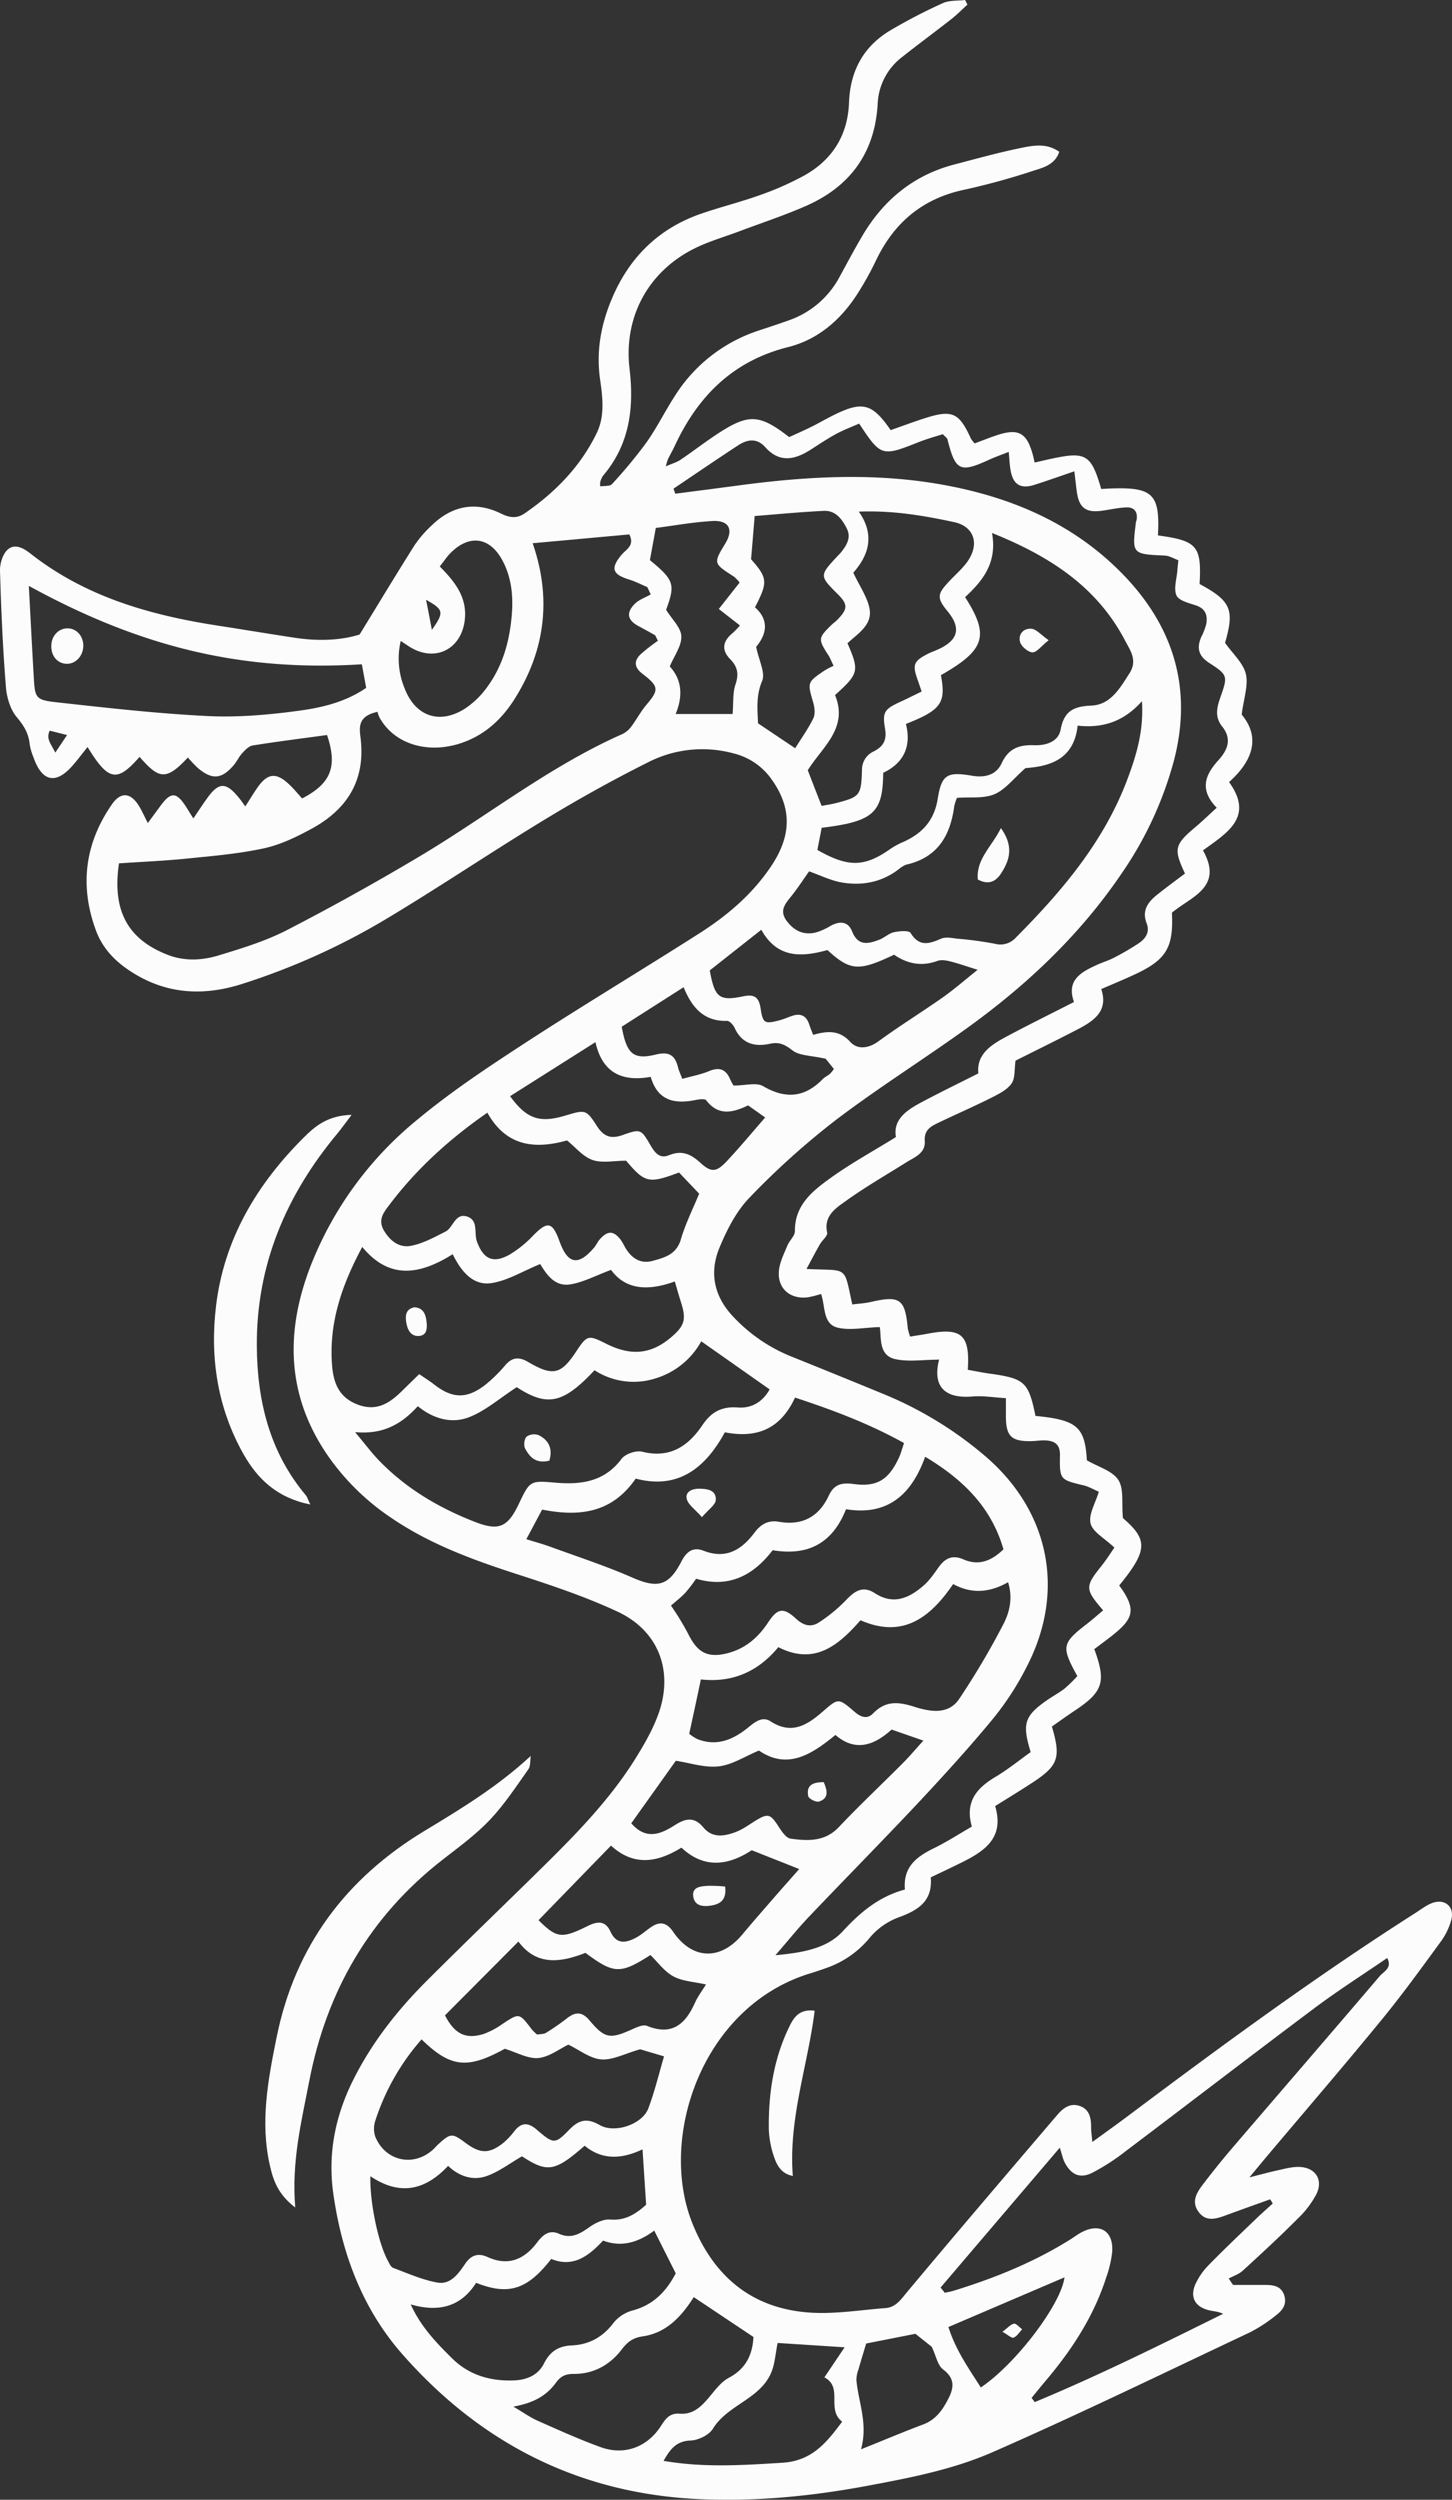 <svg xmlns="http://www.w3.org/2000/svg" width="627.38" height="1080" viewBox="0 0 627.38 1080"><rect x="0" y="0" width="627.38" height="1080" fill="#333333" stroke="none"/><g id="Слой_2" data-name="Слой 2"><g id="set05_437395160"><g id="set05_437395160-2" data-name="set05_437395160"><path d="M500.32 231.32c17 2.32 18.9 4.59 18 21 13.58 7.31 15.14 11.08 11 25.42 3.36 4.76 7.87 8.72 9 13.5s-.92 10.47-1.81 17.48c8.1 9.74 5 19.82-5.46 29.17 11 15.18-1 22-11.27 29.52 9 16-5.21 20-13.42 26.91.75 15.27-2.46 20.45-16.64 26.95-4.33 2-8.72 3.81-13.89 6.05 3.14 9.32-3 13.64-9.94 17.26-9.06 4.72-18.24 9.21-27.09 13.66-.57 3.74-.09 7.64-1.78 9.95-2 2.8-5.76 4.59-9 6.24-7.61 3.81-15.43 7.19-23.1 10.9-3.08 1.49-5.66 3.17-5.35 7.63.39 5.38-4.51 7-8.23 9.38-8.65 5.42-17.52 10.54-25.8 16.48-4.38 3.14-9.73 6.43-8.14 13.76.29 1.37-2.14 3.25-3.14 5-1.91 3.36-3.7 6.8-5.79 10.66 18.3.91 16-1.81 19.78 15.34 2.51-.33 5.13-.46 7.66-1 12.9-3 15.14-1.48 16.32 11.28a26.26 26.26.0 0 0 1 3.6c2.66-.44 5.26-.8 7.83-1.29 14.38-2.7 18.1.52 17.1 15.63 3.08.55 6.26 1.22 9.48 1.66 15.13 2.11 16.73 3.56 19.77 18.27 18 1.75 21.35 4.75 22.2 19.18 4.87 2.84 11 4.51 13.58 8.47 2.5 3.8 1.37 10 2 16.49C496 665.19 496 669.78 483.58 685c.53.75 1.26 1.68 1.89 2.68 4.39 7 4.15 10.82-1.64 16.17-3.45 3.18-7.4 5.84-11 8.65 5.22 14.25 3.79 18.45-8.64 26.69-3.35 2.22-6.61 4.59-9.69 6.74 4 13.51 2.79 16.94-8.6 24.36-5.11 3.33-10.32 6.53-15.92 10 4.14 13.79-4.65 19.52-14.64 24.46-4.26 2.11-8.56 4.13-13.18 6.35.88 10.42-5.61 14.26-14 17.32a29.75 29.75.0 0 0-12.18 8.54 42 42 0 0 1-19 13.31c-2.25.79-4.5 1.58-6.78 2.27-46.82 14.16-65.94 71-51 108.12 9.41 23.36 26.32 37.15 51.75 38.53 10.46.56 21.06-1.21 31.59-2 4.52-.34 6.65-3.64 9.36-6.89 21.44-25.66 43.17-51.08 64.88-76.52 2.5-2.93 5.58-5.39 9.8-3.9s4.88 5.25 4.87 9.22c0 1.54.24 3.09.52 6.33 5.75-4.19 10.38-7.48 14.93-10.89 40.68-30.52 81.66-60.63 124.58-88 2.3-1.46 4.5-3.2 7-4.23 5.5-2.27 10 1.18 8.65 6.93a28.78 28.78.0 0 1-4.88 10c-8.26 11.3-16.47 22.65-25.34 33.47-16 19.54-32.48 38.71-48.75 58-2.39 2.84-4.75 5.69-8.32 10 5.26-1.32 8.75-2.3 12.29-3.06 3-.65 6-1.5 9-1.46 7.14.11 10.77 5.46 7.66 11.76a41 41 0 0 1-8 10.52C553.06 966.25 545 973.67 537 981c-1.67 1.53-4.05 2.3-6.1 3.42l1.88 2.76c4.58.0 9.17.0 13.75.0 3.59.0 7 .41 8.33 4.4s-.82 6.69-3.62 8.8a65.66 65.66.0 0 1-11.11 7.26c-37 17.45-73.78 35.36-111.23 51.78-17.06 7.48-35.56 11.08-54.11 14.54-23.68 4.43-47.24 6.76-71.21 5.82-52.35-2-95.48-23.69-129.77-62.71-17.33-19.72-26.22-43.75-29.83-69.61-2.38-17 .89-33.3 8.55-48.68 8-16.06 18.91-30 31.52-42.64 16.66-16.67 33.67-33 50.45-49.52 14.85-14.64 29.41-29.58 40.43-47.44 3.74-6.06 7.36-12.4 9.7-19.08 6.41-18.33-.15-35.55-17.72-43.77-13.83-6.46-28.46-11.35-43-16.06-19.21-6.21-38-13-54.87-24.51a103.39 103.39.0 0 1-27-26.3c-18.52-26.5-18.95-54.66-7.33-83.79a153.64 153.64.0 0 1 45.71-62C195 471.53 211.05 460.93 227 450.53c24.88-16.17 50.34-31.44 75.36-47.4 12.15-7.76 23.06-17.11 31.1-29.3 8.71-13.22 8.57-25-.07-37.12a28.24 28.24.0 0 0-16.53-11.24A51.43 51.43.0 0 0 280 329.35c-15.21 7.61-30.12 15.92-44.66 24.75-22.74 13.81-44.81 28.71-67.61 42.41a296.31 296.31.0 0 1-63.21 28.62c-17.65 5.6-34.26 4.24-49.75-6.6-6.08-4.25-10.74-9.6-13.29-16.48-7.15-19.29-4.87-37.55 6.84-54.49 3.88-5.61 8.15-5.23 11.82.8 1.2 2 2.14 4.13 3.73 7.23 2-2.73 3.5-4.74 5-6.79 4.92-6.89 7.27-6.9 11.67.0.86 1.37 1.7 2.75 3 4.8 2.29-3.36 4.11-6.18 6.08-8.89 4.91-6.78 8-6.83 13.38-.31.87 1 1.64 2.17 3 4 1.81-2.82 3.33-5.35 5-7.79 4.53-6.64 8.29-7.1 14-1.65 2 1.87 3.7 4 5.53 6 12.51-6.44 15.37-13.76 10.78-27.4-10.71 1.46-21.45 2.8-32.12 4.51-1.69.27-3.3 2-4.6 3.41s-2.22 3.45-3.53 5c-5.23 6.22-9.44 6.56-15.66 1.25a54.05 54.05.0 0 1-4.22-4.46c-9.64 10.39-12.64 9.06-20.88-.27-9.73 11.13-13.45 10.49-22.47-4.27-2.21 2.76-4.21 5.46-6.43 8-7.27 8.3-13.21 7.06-16.93-3.51a25.92 25.92.0 0 1-1.67-5.89c-.47-4.59-2.55-7.91-5.57-11.51-2.81-3.36-4.34-8.58-4.68-13.11C1.21 280 .49 263.31.0 246.6c-.08-3 1.09-7 3.16-9 3.25-3.09 7.17-.66 10.14 1.67C37.2 258 65.22 265.87 94.54 270.36c11.12 1.71 22.21 3.59 33.34 5.25 9.91 1.47 19.74 1 27.5-1.47 8.4-13.7 15.91-26.18 23.69-38.49a49.31 49.31.0 0 1 7.32-8.52c8.74-8.57 18.93-10.69 30-5.29 3.84 1.88 6.88 2.32 10.38-.09 13.15-9.05 24.05-20.19 31.06-34.65 3.58-7.39 2.56-15.42 1.45-23.21-1.7-11.85.29-23.1 4.75-34 7.51-18.4 20.4-31.27 39.33-37.71 8.38-2.85 17-5 25.33-8a128.42 128.42.0 0 0 18.62-8.25c12.31-6.78 19-17.49 19.53-31.56.5-13.77 6.25-24.36 18-31.33A235.86 235.86.0 0 1 407.44 1.33C410.24.06 413.78.4 417 0l1 2c-2.34 2.13-4.57 4.4-7.06 6.35-7 5.48-14.14 10.73-21.09 16.24a26.79 26.79.0 0 0-10.62 20.2c-1.17 21.24-11.94 35.88-31.15 44.26-9.35 4.08-19.07 7.29-28.63 10.88-6.37 2.4-13 4.29-19.07 7.27-20.18 9.89-31 29.66-28.37 52.08 2 16.94.08 32.7-11.43 46.22a9.3 9.3.0 0 0-1.23 2.71 8.9 8.9.0 0 0 0 1.94c1.84-.31 4.2.0 5.08-1a204.64 204.64.0 0 0 14.9-18c4.52-6.39 8-13.5 12.26-20.08a67.51 67.51.0 0 1 36.45-28.33c4.21-1.39 8.42-2.78 12.59-4.27a39.54 39.54.0 0 0 22.1-18.79c3.28-6 6.46-12 9.93-17.89 9.08-15.34 21.94-26 39.34-30.63C421.56 68.65 431.1 66 440.77 64c5.48-1.12 11.4-2.36 16.92 1.6-1.88 5.53-6.78 6.78-11.07 8.13a302.28 302.28.0 0 1-29.56 8.15c-18.16 3.72-30.61 14.06-38.51 30.54a134.81 134.81.0 0 1-7.93 14.31c-7.22 11.35-17.13 20-30.14 23.24-23.85 6-39 21.25-49 42.81-.86 1.86-1.91 3.63-2.81 5.47a29.74 29.74.0 0 0-1 3.23c2.69-1.17 4.71-1.72 6.36-2.83 5.66-3.82 11-8 16.78-11.73 12.77-8.21 17.5-7.91 30.17 1.92 2.87-1.31 6.22-2.76 9.5-4.39 3.66-1.81 7.19-3.91 10.88-5.67 11.49-5.46 15.66-4.29 23.48 7.05 4.77-1.67 9.78-3.55 14.87-5.18 11.75-3.74 14.72-2.36 19.79 8.83a14 14 0 0 0 1.62 2.09c3.23-1.19 6.59-2.56 10-3.67 8.9-2.85 12.44-.9 15 8.09.36 1.27.63 2.56.94 3.84 21.48-4.94 23.8-5.66 28.75 11.43C498 209.93 501.29 212.54 500.32 231.32zM291 211.13l.78 2.17c9.11-1.18 18.23-2.35 27.34-3.57 28.18-3.77 56.37-5.49 84.65-.91 30.73 5 58.62 16.22 80.74 38.63 22.47 22.75 31 49.9 22.61 81.57a157.81 157.81.0 0 1-22.25 48c-18 26.65-41 48.41-66.91 67.07C399.16 457.65 379.41 470 361 484a335.79 335.79.0 0 0-37.18 33.46c-5.74 5.91-9.81 14-13 21.71-4.5 11-2.16 21.36 6.4 30.12a70.22 70.22.0 0 0 24.3 16.62q19.92 8 39.75 16.17a162.46 162.46.0 0 1 45.18 27.68c27.14 23.79 33.78 57.81 17.44 89.81a124.32 124.32.0 0 1-14.31 22.35c-10.15 12.39-21 24.27-31.92 36-15.88 16.93-32.19 33.45-48.19 50.26-4.61 4.84-8.81 10.08-14.42 16.55 12-1.11 22.29-2.95 29.08-10.33 7.61-8.27 15.65-15 26.86-18.05-.85-10.09 5.4-14.36 12.84-18 5.43-2.66 10.54-6 16.09-9.19-3.08-10.74 2.13-16.66 10.17-21.45 5.44-3.25 10.4-7.29 15.25-10.74-3.8-12.34-2.66-15.64 7.1-22.45 2.52-1.76 5.26-3.2 7.67-5.09a61.51 61.51.0 0 0 5.39-5.29c-7-12.71-6.71-14.16 4.16-22.58 2.4-1.86 4.67-3.88 7-5.82-7.92-9.17-7.89-10.26-.73-19.21 2.23-2.8 4.14-5.85 5.58-7.91-4.27-4.07-9.39-6.74-10.29-10.42-.95-3.91 2.11-8.8 3.56-13.72-2.23-.95-4.29-2.19-6.52-2.73-10.22-2.46-10.46-2.4-10.27-13.06.07-4.61-2.21-6.1-6.06-6.37-2-.14-4.07.25-6.12.3-8.76.19-11.11-2-11.18-10.49.0-2.31.0-4.62.0-8.07-5.21-.3-9.9-1.11-14.48-.72-10.72.91-17.46-3.25-14.46-15.64.11-.44-.63-1.08-.12-.27-6.89.0-13.15 1.06-18.86-.27-7.24-1.67-5.82-9.52-6.58-13.81-6.86.22-12.71 1.49-18 .3-6.74-1.5-5.43-9.19-7.36-14.59a54.08 54.08.0 0 1-5.54 1.4c-7.9 1.08-13.56-3.93-12.64-11.78.43-3.61 2.2-7.1 3.62-10.55.9-2.18 3.27-4.18 3.25-6.24-.11-11.21 7.56-17.29 15.23-22.83 8.79-6.34 18.37-11.58 28.42-17.8-1.28-7.45 4.36-11.44 10.55-14.77 8.09-4.34 16.37-8.34 25.06-12.74-.82-8.06 5.16-12.13 11.56-15.58 9.57-5.15 19.35-9.94 29.77-15.27-3.38-9.41 3-12.88 9.83-16 2.48-1.14 5.13-1.91 7.53-3.17a114.06 114.06.0 0 0 10.54-6.15c3-2 5-4.82 3.48-8.71-2.14-5.52.62-9.19 4.58-12.34s8-6.14 12-9.12c-5-10.68-4.54-12.46 4.5-20.08 3-2.53 5.84-5.28 9.21-8.36-7.68-7.85-4.91-14.34.71-20.51 4.09-4.49 5.94-9.23 1.64-14.6-3.23-4-2.34-8.14-.79-12.53 3.27-9.24 3.31-9.68-4.8-14.92-4.72-3.06-5.45-6.5-3.43-11.23a26.24 26.24.0 0 0 2.18-5.7c.62-3.7-.4-6.57-4.52-7.93-3-1-7.41-2.06-8.38-4.31-1.29-3 .12-7.16.39-10.82.1-1.32.26-2.63.43-4.38-2-.73-3.84-1.88-5.71-2-14.33-.66-14.34-.59-12.62-14.47.05-.33.23-.65.29-1 .56-3.42-1.05-5.47-4.35-5.36-3.71.13-7.39 1.05-11.09 1.5-6.57.81-9.41-1.43-10.37-8.08-.36-2.53-.62-5.08-1.09-9-6.46 2.2-11.81 4.11-17.21 5.83-5.9 1.89-9.18.0-10.3-6-.47-2.49-.53-5-.84-8.22-3.32 1.31-5.88 2.19-8.32 3.31-12.75 5.88-14.74 4.93-18.16-8.73-.14-.57-.86-1-2-2.24-3.18 1-6.72 2-10.1 3.3-16.29 6.49-16.6 6.44-26.06-7.87-3.23 1.43-6.7 2.71-9.92 4.46-3.89 2.11-7.58 4.6-11.33 7-6.72 4.23-13.24 5.52-19.25-1.21-3.74-4.17-7.87-3.45-11.94-.76C309.46 198.61 300.26 204.9 291 211.13zM51.41 373c-3 20.44 3.75 32.77 21 39.51 7.35 2.87 14.93 2.43 22.11.25 10.07-3.06 20.32-6.19 29.62-11 19.37-10 38.42-20.61 57.13-31.75 29.25-17.43 56.07-38.86 87.45-52.78a10.31 10.31.0 0 0 3.86-3.07c2.38-3.13 4.21-6.7 6.74-9.68 5.41-6.4 5.48-7.85-1.65-13.31-3.61-2.76-3.9-5.51-.91-8.45a74.91 74.91.0 0 1 7.53-5.89c-1-1.85-1.08-2.29-1.32-2.43-2.32-1.31-4.65-2.6-7-3.85-4.78-2.53-5.57-5.67-1.8-9.56 1.83-1.88 4.62-2.82 7-4.18-.49-1.06-1-2.12-1.48-3.17-2.63-1.11-5.19-2.43-7.9-3.27-7.19-2.23-8.08-4.83-3.3-10.59 2-2.44 5.9-4 3.42-8.89l-41.76 3.81c8.15 23.52 5.58 46.07-7.8 67.27-5.19 8.24-12 14.81-21.3 18.42-15.06 5.85-30.39 1.55-37-10.28a8.83 8.83.0 0 1-.91-2.57c-9.06 1.93-7.8 7.23-7.28 11.87 2 17.88-6 30.34-21.12 38.58-6.52 3.56-13.49 6.95-20.67 8.51-10.93 2.38-22.2 3.32-33.37 4.44C70.92 371.94 61.09 372.34 51.41 373zm355 615.3 1.8 2.26c1.26-.27 2.54-.47 3.77-.85 17.65-5.42 34.67-12.29 50.39-22.12 1.74-1.08 3.37-2.35 5.18-3.28 7.86-4 13.64-.28 13 8.63A48.29 48.29.0 0 1 478 983.86c-5.38 16.85-14.85 31.34-26.18 44.72-2.06 2.44-4.06 4.93-6.09 7.4l1.36 1.82c27.66-11.49 54.48-24.82 81.41-38.15-2.15-1-4.07-1.06-5.9-1.48-6.16-1.4-8.59-5.58-6.09-11.3a29 29 0 0 1 5.79-8.32c6.67-6.83 13.61-13.4 20.48-20 2.33-2.25 4.77-4.37 7.16-6.55l-1.11-1.82c-6.31 2.27-12.62 4.52-18.92 6.83-4.29 1.57-8.75 3.16-12.06-1.44s-.61-8.49 2.12-12.08c3.93-5.15 8-10.22 12.19-15.14 21.32-24.87 42.75-49.66 64-74.59 1.68-2 5.52-3.46 3.22-7.83-10.6 7.27-21.26 14.05-31.34 21.6-27.31 20.44-54.34 41.25-81.57 61.8a93.76 93.76.0 0 1-14.54 9.41c-5.25 2.6-9 .89-11.81-4.29-.86-1.62-1.21-3.52-2.21-6.57zM391.41 312.78c2.52 9.63-1 17-9.8 21.09-.11 17.39-4.3 21.05-26.58 23.77-.62 3.21-1.26 6.47-1.86 9.57 13.31 7.58 20.3 7.42 31.38-.32a30.31 30.31.0 0 1 5.32-2.95c8.35-3.65 13.75-9.16 15.3-18.82 1.67-10.47 4.06-11.77 14.67-10 5.79 1 10.63-.28 13-5.45 3-6.44 7.67-7.93 14-7.71 5.08.19 10.46-1.48 11.43-6.71 1.51-8.1 5.6-10.07 13.32-10.41 8.23-.35 12.27-7.43 16.42-13.92 3.63-5.66.32-9.94-1.9-14.19-12.21-23.34-32.66-36.49-57.49-46.47C431 243.22 424.5 251 417 258c10.66 16.65 8.66 22.81-10.45 33.7C408.8 303.71 406.69 306.75 391.41 312.78zM349.6 376.46c-2.51 3.54-4.91 7.25-7.66 10.68s-5.33 6.31-2 10.76c3.19 4.26 7.27 6.2 12.45 5a26.73 26.73.0 0 0 6.5-2.9c4-2.16 7.54-2 9.31 2.46 2.59 6.44 7.05 5.32 11.75 3.52 2.2-.84 4.08-2.72 6.31-3.22s6.47-.87 7.19.31c3.75 6.13 8.05 4.71 13.2 2.47 2-.85 4.62-.27 6.94.0a159.81 159.81.0 0 1 16.21 2.19A9 9 0 0 0 439 405c19.89-20 37.88-41.26 48-68 3.93-10.43 7.25-21.12 6.42-34.07-7.75 8.72-16.75 11.77-27.79 10.58-1.64 14.87-12.4 17.6-22.55 18.34-5.23 4.59-8.74 9.33-13.42 11.29s-10.51 1.14-16.18 1.56a20.92 20.92.0 0 0-1.18 3.69c-1.68 12.53-7.06 21.94-20.38 25.09-1.88.44-3.49 2.07-5.19 3.21-7.2 4.85-15.25 6-23.52 4.48C358.59 380.26 354.27 378.11 349.6 376.46zM181.13 593.67c2.58 1.78 4.55 3 6.38 4.43 7.91 6.17 14.12 6.41 22.12.25a63.11 63.11.0 0 0 8.73-8.57c3-3.45 5.92-3.65 9.82-1.36 10.72 6.29 14.22 5.42 20.74-4.46 4.73-7.18 5.25-7.31 13-3.41 10.88 5.46 19.58 4.55 28.3-3 5.65-4.87 6.36-7.61 4-15-.9-2.83-1.7-5.69-2.65-8.91-11.13 4.05-21.08 3.89-27.55-5-6.56 2.42-12 5.39-17.74 6.28-6.9 1.06-10.44-4.89-12.87-8.8-7.65 3.11-14.26 7.29-21.31 8.26-8 1.1-13.06-5.52-16.5-12.51-14.51 9.1-27.51 10.92-39.08-3.14-8.75 16.32-14.35 32.49-13.09 50.54.56 8.1 2.9 14.5 11.27 17.62 8.64 3.21 14.33-1.23 19.82-6.75C176.63 598.07 178.76 596 181.13 593.67zm42.14 5.64c-7.66 5-13.65 10.31-20.66 13-7.47 2.88-15.41.69-22.07-4.78-7.09 7.76-15 12.32-27.13 11.21 4.47 5.29 7.46 9.36 11 12.92 11.68 11.85 25.73 20.05 41.17 26 9.87 3.8 13.8 2.14 18.5-7.72 4.93-10.37 4.93-10.29 16.14-9.35 11 .92 21-.47 28.32-10.29 1.61-2.15 6.26-3.76 8.89-3.11 11.93 3 19.94-2.34 26.05-11.45 3.85-5.75 8.4-8.18 15.34-7.65 6.22.48 10.92-2.73 13.72-7.82L303 579.5a33.72 33.72.0 0 1-20 16.09A31 31 0 0 1 256.88 592C243.24 606.57 236.42 607.83 223.27 599.31zM227.42 665c3.91 1.22 7.2 2.1 10.38 3.27 11.81 4.31 23.8 8.22 35.29 13.25 10.8 4.73 15.74 3.93 21.29-6.83 2.34-4.55 5.17-6.43 9.63-4.71 9.76 3.79 16.45-.43 22-7.83 2.71-3.62 5.95-5.49 10.49-4.69 10.13 1.79 17.38-2.18 21.61-11.31 2.33-5 5.68-5.65 10.73-5 10 1.36 15-1.76 19.4-11 1-2.06 1.54-4.3 2.38-6.69-15.27-8.48-31-14.36-47.11-19.65-6.23 13.46-16.3 17.72-30.32 15-8.32 15.28-20.06 24.87-38.52 20-10.4 15.14-24.7 16.49-40.43 13.39zM210.58 480.72c-16.45 11.41-30.69 24.36-42.47 40-2.54 3.37-4.91 6.41-2.17 11s6.77 7.51 11.71 6.51c5.16-1 10.06-3.72 14.84-6.14 3.39-1.72 4.11-8.15 9.32-6.49 5 1.59 2.93 7.07 4.24 10.72 2.74 7.6 6.92 9.72 14 5.79a47.18 47.18.0 0 0 10.26-8.25c6.3-6.43 8.37-6.08 11.5 2.59 3.55 9.8 8.11 10.58 14.93 2.51.87-1 1.41-2.35 2.29-3.37 3.45-3.95 6-4 9.08-.06a29.21 29.21.0 0 1 2.06 3.52c2.71 4.53 6.5 7.16 11.9 5.68 5.18-1.43 10.24-2.76 12.13-9.31 2-6.81 5.24-13.23 7.9-19.7-2.85-3-5.8-6.09-8.71-9.15-13.12 4.9-14.73 4.5-22.85-5.1-5.37.0-10.41 1.13-14.55-.32s-7.31-5.5-11-8.44C231.06 496.6 218.72 495.32 210.58 480.72zm123.29 189c-8.76 11.5-19.55 16.36-33.09 12.35a68.66 68.66.0 0 1-4.69 6.11c-1.85 1.95-4 3.6-6.16 5.48 1.3 2 2.66 3.95 3.88 6 1.41 2.34 2.76 4.71 4 7.12 3.86 7.45 8.33 9.58 16.59 7.46 7.64-2 13.13-6.68 17.48-13.27 4.1-6.22 6.62-6.64 12.16-1.55 3.46 3.19 6.67 3.64 10 1.41a67.92 67.92.0 0 0 11.62-9.62c3.71-3.91 7.2-6.22 12.38-2.87 8.13 5.27 15 2 21.26-3.53 2.51-2.24 4.44-5.17 6.44-7.93 2.76-3.82 6-5.17 10.57-3.15 6.89 3 12.41.34 17.27-4.36-5.31-18.42-17.69-30.31-33.84-40-5.87 16.4-16.24 25.6-34.19 22.67C359.84 666.41 349.57 672.37 333.87 669.76zm-36.08 79.35a20.29 20.29.0 0 0 3.4 2.23c8.29 3.35 15.34.43 21.79-4.71 3-2.42 6.24-5.32 10-2.88 9.3 6 16.05 1.39 22.8-4.49 6.37-5.54 6.54-5.65 13.36.26 2.78 2.42 5.55 3.4 8.07.82 5.31-5.44 10.49-5.2 17.55-3 6.28 2 14.75 4 19.63-3.22a332.28 332.28.0 0 0 19.18-32.43c2.64-5.11 4.15-11.25 2-18.07-8.06 4.58-15.88 5.1-23.72.79-10 14.66-21.85 23.62-40.05 15.64-9.67 11.06-20 19.55-35.5 11.62-8.93 10.83-20.13 15.43-33.47 13.95C301.16 733.58 299.58 740.84 297.79 749.11zm-115.61 132a99.3 99.3.0 0 0-20 35.11 11 11 0 0 0-.07 6.84c4.3 10.64 16.42 13.34 24.88 5.79.76-.68 1.41-1.49 2.16-2.19 5.55-5.11 6.16-5.14 12-.81 6.35 4.73 10.24 4.81 16.34.0a32 32 0 0 0 4.86-5.2c3-3.72 5.91-3.64 9.51-.56 7.27 6.25 7.89 6.46 14 .17 4.28-4.4 7.65-5.29 13.26-2.11 6.66 3.79 18.45-.41 21-7.17 2.81-7.44 4.65-15.25 6.8-22.51l-10.34-3.06c-6.57 1.86-11.81 4.74-16.8 4.37-4.83-.37-9.41-4.08-14.2-6.37-3.93 1.86-8.34 5.36-13 5.78-4.47.4-9.23-2.41-14.48-4C202.06 894 194.7 893.35 182.18 881.11zm97 71.41-1.56-23.88c-9.09 4.33-17.56 4.64-25-1.57-12.91 11.29-16.13 11.72-27.08 4.58-5.33 3.07-10 6.68-15.26 8.53-5.95 2.1-11.93.15-16.66-4.4-10.43 11.15-21.44 12.65-33.58 4.48-.34 11 3.39 28.83 7.49 36.4.64 1.17 1.3 2.8 2.34 3.19 6.3 2.36 12.58 5.19 19.14 6.35 5.67 1 9.08-3.84 12-8.15 2.49-3.7 5.59-4.74 9.64-2.89 9 4.1 15.93 1 21.43-6.29 2.52-3.35 5.29-5.61 9.44-3.76 5.22 2.34 9 .08 13.07-2.8 2.57-1.81 6.06-3.57 9-3.34C270 959.47 274.59 956.68 279.19 952.52zM355 348.17c2.19-.41 4.15-.67 6.06-1.16 10.49-2.71 11.06-3.26 11.39-14.27a8.66 8.66.0 0 1 5.1-8.12c4.16-2.13 5.71-4.89 4.85-9.89-1.25-7.26-.12-8.41 6.77-11.59 3-1.37 5.88-2.84 9.06-4.38-.77-2.23-1.18-3.47-1.62-4.7-2.44-6.78-1.93-8.31 3.93-11.4 1.2-.64 2.49-1.11 3.74-1.64 9.41-3.91 11.56-9.18 5.09-17-4.86-5.89-4.25-7.54.88-13 3-3.21 6.58-6.15 8.72-9.89 4.14-7.25 1.19-13.84-6.65-15.54-13.3-2.86-26.71-5.12-41.25-4.55 7.55 10.75 3.59 19.63-2.38 26.39 2.75 5.85 6 10.42 7 15.43 1.43 7.26-5.29 11-9.51 15.06 5.2 11.95 4.88 13.12-5.37 22.38 5.85 14.35-5.56 22.45-11.79 32.48C350.92 337.71 352.86 342.7 355 348.17zM12.45 253.12c.73 13.51 1.37 26.08 2.09 38.64.57 10 .62 10.62 10.3 11.7 21.65 2.39 43.34 4.86 65.08 5.91 13.16.63 26.55-.57 39.64-2.36 9.87-1.36 19.88-3.78 28.66-9.83-.68-3.74-1.29-7-1.87-10.18C105 290.18 61.34 279.94 12.45 253.12zm165 742.47c4.52 9.86 11.17 16.65 17.86 23.28 7.4 7.33 16.68 10 27 9.55 5.47-.25 10.25-2.35 12.71-7.26 2.61-5.2 6.23-7.59 12-7.84 7.54-.34 13.53-3.63 18.18-9.9a16.09 16.09.0 0 1 8.3-5.25c8.95-2.43 14.44-8.31 18.47-16-3.07-6.11-5.94-11.82-9.29-18.47-6.94 5.16-14.21 7.32-22.1 4.31-6.37 6.88-13.12 11.78-22.4 7.94-10.48 13.51-18.67 15.76-32.46 10.32C199.26 996.48 189.77 999.15 177.46 995.59zm95.31-207.86c6.41 7.4 12.78 4.64 18.71.88 4.68-3 8.45-3.87 12.45.92s9.22 3.78 14.11 1.92c3.12-1.19 5.89-3.32 8.79-5.07 5-3 6.08-2.63 9.47 2.59 1.38 2.13 3.33 5.14 5.32 5.4 7.4 1 14.79 1.4 20.85-5 8.89-9.42 18.36-18.3 27.51-27.49 3-3 5.72-6.25 9-9.87l-13.72-4.77c-7.49 6.78-15.6 9.81-24.27 2.32-10.54 8.66-20.83 15.09-33.05 6.75-6.14 2.54-11.6 6.17-17.4 6.83-6 .69-12.38-1.5-18.52-2.42zm-51 252c4.71 2.77 7.45 4.76 10.48 6.09 9 4 18 8.07 27.28 11.44 10.31 3.74 20.3.0 26.21-9.38 2-3.12 3.82-5.4 7.94-5.07 6.23.49 9.85-3.62 13.42-7.94 2.3-2.79 4.72-5.92 7.8-7.55 7.56-4 10.29-10.23 10.66-17.66l-25.8-17.22c-5.29 8.41-11.86 15.47-22 16.95-4.24.62-6.59 2.37-9 5.52-5.22 6.92-12.39 10.82-21.07 10.72-3.64.0-5.6 1.23-7.54 3.88C236.13 1035 230.61 1038.18 221.74 1039.77zM264 797.37l-31.31 32.22c7.74 7.69 9.93 8.15 21.11 2.58 4.57-2.27 7.8-2.36 10 2.42 2.67 5.71 6.77 4.79 11 2.57 2.38-1.25 4.41-3.17 6.68-4.68 3.84-2.54 6.71-1.78 9.39 2.15 8.28 12.12 20.44 12.47 29.88 1.15 4.59-5.5 9.32-10.88 14-16.28 3.72-4.27 7.5-8.49 10.57-12l-20.51-8.13c-9.39 6.13-20.07 8.58-30.37-1.12C283.9 804.78 273.77 806.33 264 797.37zm87.39-350.28c6.17-1.73 11.25-2.15 16.05 3.11 3 3.29 7.75 2.87 12.08-.28 9.07-6.63 18.65-12.56 27.83-19 5.13-3.63 9.89-7.8 15.07-11.93-4.68-1.46-8.18-2.71-11.78-3.61-1.78-.45-3.95-.83-5.57-.23-6.92 2.55-13.19 1.19-18.76-2.68-15.31 7.3-18.92 7-28.79-2-11.2 3.09-21.66 3.66-28.58-8.78l-22.26 17.57c2.12 11.79 4.09 13.36 14.49 11.18 4.76-1 6.76.36 7.49 5.33.95 6.4 1.82 6.66 7.9 5.11 2-.51 3.84-1.36 5.77-2 3.51-1.17 6-.11 7.23 3.47C350.05 443.83 350.66 445.32 351.34 447.09zM324.52 241.61c7.15 8.15 7.35 9.8 1.69 20.78 6.78 6 4.45 12.38.5 17.07 1.2 5.91 4.07 11.26 2.59 14.75-2.69 6.3-2 12.21-1.77 18.3l16.05 10.76c2.72-4.38 5.68-8.47 7.85-12.95.89-1.84.57-4.65-.05-6.77-2.53-8.73-2.66-8.72 4.81-13.81a33.13 33.13.0 0 1 4-2.07C358.9 285 358.56 284 358 283.2c-4.51-7-4.5-7.49.89-12.85 1-1 2.12-1.74 3.06-2.72 4.45-4.64 4.42-6.55-.05-11-7.9-7.93-7.9-7.93.12-16.53.47-.5 1-1 1.4-1.5 2.38-3 4.46-6.27 2.47-10.26s-4.85-7.88-9.94-7.63c-10.41.52-20.79 1.52-29.87 2.23C325.53 229.7 325.08 235 324.52 241.61zM224 838.83l-31.73 31.88c4.11 8 8.94 10.53 16.83 8a34.81 34.81.0 0 0 8.06-4.31c7.22-4.76 7.16-4.82 12.62 2.4a22.52 22.52.0 0 0 2.3 2.21c1.33-.24 2.86-.13 3.91-.78a107.62 107.62.0 0 0 9.19-6.39c3.63-2.8 6.44-2.63 9.56 1.08 6.62 7.85 8.83 8.09 18.17 3.93 2.08-.93 4.9-2.3 6.62-1.6 10.84 4.41 16.62-.72 20.76-10 1.22-2.73 3.09-5.16 4.75-7.88-5.12-1.17-10.07-1.35-14-3.45s-6.74-6.1-10-9.27c-13 8.31-15.78 8.22-28.07-.94C242.21 847.91 231.84 849.41 224 838.83zM220.4 473.59c7.19 9.89 12.79 11.67 23.71 8.43 8.89-2.65 9.13-2.8 13.92 4.65 3 4.57 6.11 5.46 11.17 3.66 7.58-2.7 7.82-2.47 11.81 4.38 1.88 3.21 3.92 6.07 8 4.41 5.58-2.3 9.41-.6 13.69 3.32 4.7 4.3 6.93 3.9 11.27-.7 5.76-6.12 11.12-12.62 16.65-18.94l-7.38-5.23c-6.31 3-12.7 4.85-18.1-2.2-.59-.78-3.08-.44-4.58-.13-9.06 1.85-16.41.35-19.4-10-12.37 2.23-20.94-1.73-23.87-15zM336 1012.25c-.95 4.52-1.15 9.09-2.86 13-4.94 11.35-18.76 13.73-25.13 24.08-1.68 2.72-6.27 4.94-9.62 5.07-6.24.23-8.84 3.8-11.67 8.79 17.37 3 34.23 1.87 51.26.82 12.76-.79 19-8.46 25.9-17.75-7-5.44.58-14.86-7.68-19.14l8.75-13zM280.81 242c10.5 8.65 11.05 10.47 7 21.44 2.53 4.13 6.44 7.72 6.58 11.45.17 4.17-3.09 8.47-5 13.05 5.57 6 5.56 13.31 2.54 20.54h24.62c.39-4.84.0-9.07 1.22-12.71 1.56-4.51.95-7.71-2.28-11-3.91-4-3.16-7.85 1.09-11.28a33.28 33.28.0 0 0 3.13-3.27l-9.13-7.11 9-11.43a16.85 16.85.0 0 0-2.42-2.54c-8.95-5.73-9-5.72-3.75-14.36 3.62-6 1.59-10.08-5.58-9.68-8.37.47-16.67 2-24.48 3C282.46 233.08 281.73 237 280.81 242zM190 244.73c6.61 6.64 11.78 13.25 10.86 22.71-1.29 13.2-13.1 19-24.15 11.83-1.05-.68-2.09-1.37-3.57-2.35a33.57 33.57.0 0 0 1.68 20.46c4.65 12.17 15.17 15.79 26.21 8.69a37.26 37.26.0 0 0 9.42-9.16c6.85-9.28 9.79-20.1 10.7-31.45.63-7.89-.12-15.69-3.81-22.86-5.5-10.71-14.61-12-22.94-3.41C193 240.64 191.91 242.36 190 244.73zM356.76 457.42c-6.35-1.44-11.3-1.26-14.32-3.59-3.28-2.52-5.68-3.77-9.77-2.88-6.52 1.42-12.14.0-15.24-6.84-.59-1.31-2.21-3.1-3.31-3.06-10 .31-15.18-5.78-18.74-14.54l-26.75 17.08c2.15 11.8 5 14.4 14.83 12 5.91-1.44 8.27.54 9.54 5.69.31 1.24.89 2.42 1.8 4.83 4.07-1.14 8-1.85 11.53-3.33 4.3-1.77 7.17-1 9.05 3.29a26.58 26.58.0 0 0 1.56 2.93c5.18.0 9.88-1.43 12.77.26 9.64 5.62 17.85 5 25.64-2.91.94-1 2.24-1.54 3.27-2.43a14 14 0 0 0 1.69-2.08zm17.5 555.07c-1.24 4.13-2.32 7.6-3.3 11.09a13.93 13.93.0 0 0-.93 4.62c.82 9.57 5.09 18.74 2 30 10-4 18.34-7.55 26.86-10.74 5.58-2.1 8.52-6.45 11-11.37 2.4-4.75 2.6-8.64-2.4-12.4-2.32-1.75-3-5.73-4.88-9.76l-7.07-5.64zm49.51 19c15.27-10.24 34.71-36 36.18-47.59l-50.16 21.47C413 1015.48 418.61 1023.32 423.77 1031.45zM186.61 272.12c5.38-7.67 5.15-8.67-2.53-13C185 263.55 185.66 267.23 186.61 272.12zM21.48 315.68c-1.73 3.66.69 5.83 2.41 9.48l5.09-7.6z" fill="#fcfcfc"/><path d="M127.57 953.73c-7.38-5.63-9.45-11.6-10.9-17.91-4.36-18.83-.88-37.22 2.86-55.68 8-39.49 30.06-68.76 64.22-89.33 15.76-9.5 31.43-19.08 45.58-32.19-.32 2 0 4.35-1.06 5.81-5.28 7.45-10.34 15.2-16.58 21.79-6.06 6.39-13.32 11.7-20.31 17.13-31.59 24.56-50.28 56.87-57.78 95.86C130.26 916.56 125.91 933.81 127.57 953.73z" fill="#fcfcfc"/><path d="M134.07 650c-14.33-2.85-22.74-11-28.79-21.63-11.31-20-14.62-41.73-11.93-64.18 3.46-28.9 17.67-52.61 38-72.84 4.94-4.93 10.42-9.45 20.58-9.69-2.89 3.8-4.49 6.06-6.25 8.18-22.1 26.55-34.92 56.71-34.71 91.6.13 23.68 5.47 45.9 21.19 64.6C132.78 646.76 133 647.78 134.07 650z" fill="#fcfcfc"/><path d="M352 868.72c-3 23.93-11.36 46.7-9.44 71.37-4.7-.86-6.75-4.28-8-7.92a40.9 40.9.0 0 1-2.36-12c-.23-15.13 1.92-29.93 8.44-43.74C342.55 872.46 344.74 867.76 352 868.72z" fill="#fcfcfc"/><path d="M453.1 276.6c-3.28 2.61-5.19 5.31-7 5.26s-4.78-2.5-5.33-4.43c-.94-3.39 1.46-6.14 5-5.77C447.83 271.89 449.69 274.2 453.1 276.6z" fill="#fcfcfc"/><path d="M432.48 357.77c5.83 8.17 3.61 14.1.0 19.68-2.17 3.34-5.35 5.08-10 2.51C421.73 371.15 428.38 366 432.48 357.77z" fill="#fcfcfc"/><path d="M179.06 564.79c3.83.24 4.87 3 5.24 6.21.32 2.75.26 6-3.36 6.2s-5-3-5.45-6.15C175.1 568.26 175.37 565.53 179.06 564.79z" fill="#fcfcfc"/><path d="M237.36 631.07c-5.94 1.45-8.55-1.71-10.46-5.24-.71-1.3-.38-4.15.62-5.13a5.66 5.66.0 0 1 5.2-.67C237 622.17 238.93 625.74 237.36 631.07z" fill="#fcfcfc"/><path d="M303.29 655.47c-3-3.42-6-5.38-6.57-7.92-.73-3 2.28-4.41 5.35-4.38 3.53.05 7.45.54 7.21 4.9C309.16 650.18 306.13 652.13 303.29 655.47z" fill="#fcfcfc"/><path d="M36 279.12c-.11 4.47-3.52 7.95-7.52 7.66-3.77-.27-6.36-3.4-6.32-7.64.0-4.53 3.32-7.91 7.44-7.66C33.29 271.7 36.06 275 36 279.12z" fill="#fcfcfc"/><path d="M355.91 769.94c1.55 3.57 2.37 7-2.07 8.41-1.24.4-4.43-1.24-4.63-2.34C348.24 770.88 351.7 770 355.91 769.94z" fill="#fcfcfc"/><path d="M313.3 815.05c.75 5.67-2.05 7.49-5.61 8.15s-7.5.48-8.14-3.8 3.33-4.45 6.37-4.65A68.54 68.54.0 0 1 313.3 815.05z" fill="#fcfcfc"/><path d="M433.13 1007.42c2.29-1.69 3.56-3.27 5-3.49 1-.16 2.33 1.55 3.51 2.43-1.21 1.26-2.22 3-3.69 3.6C437.1 1010.3 435.49 1008.73 433.13 1007.42z" fill="#fcfcfc"/></g></g></g></svg>